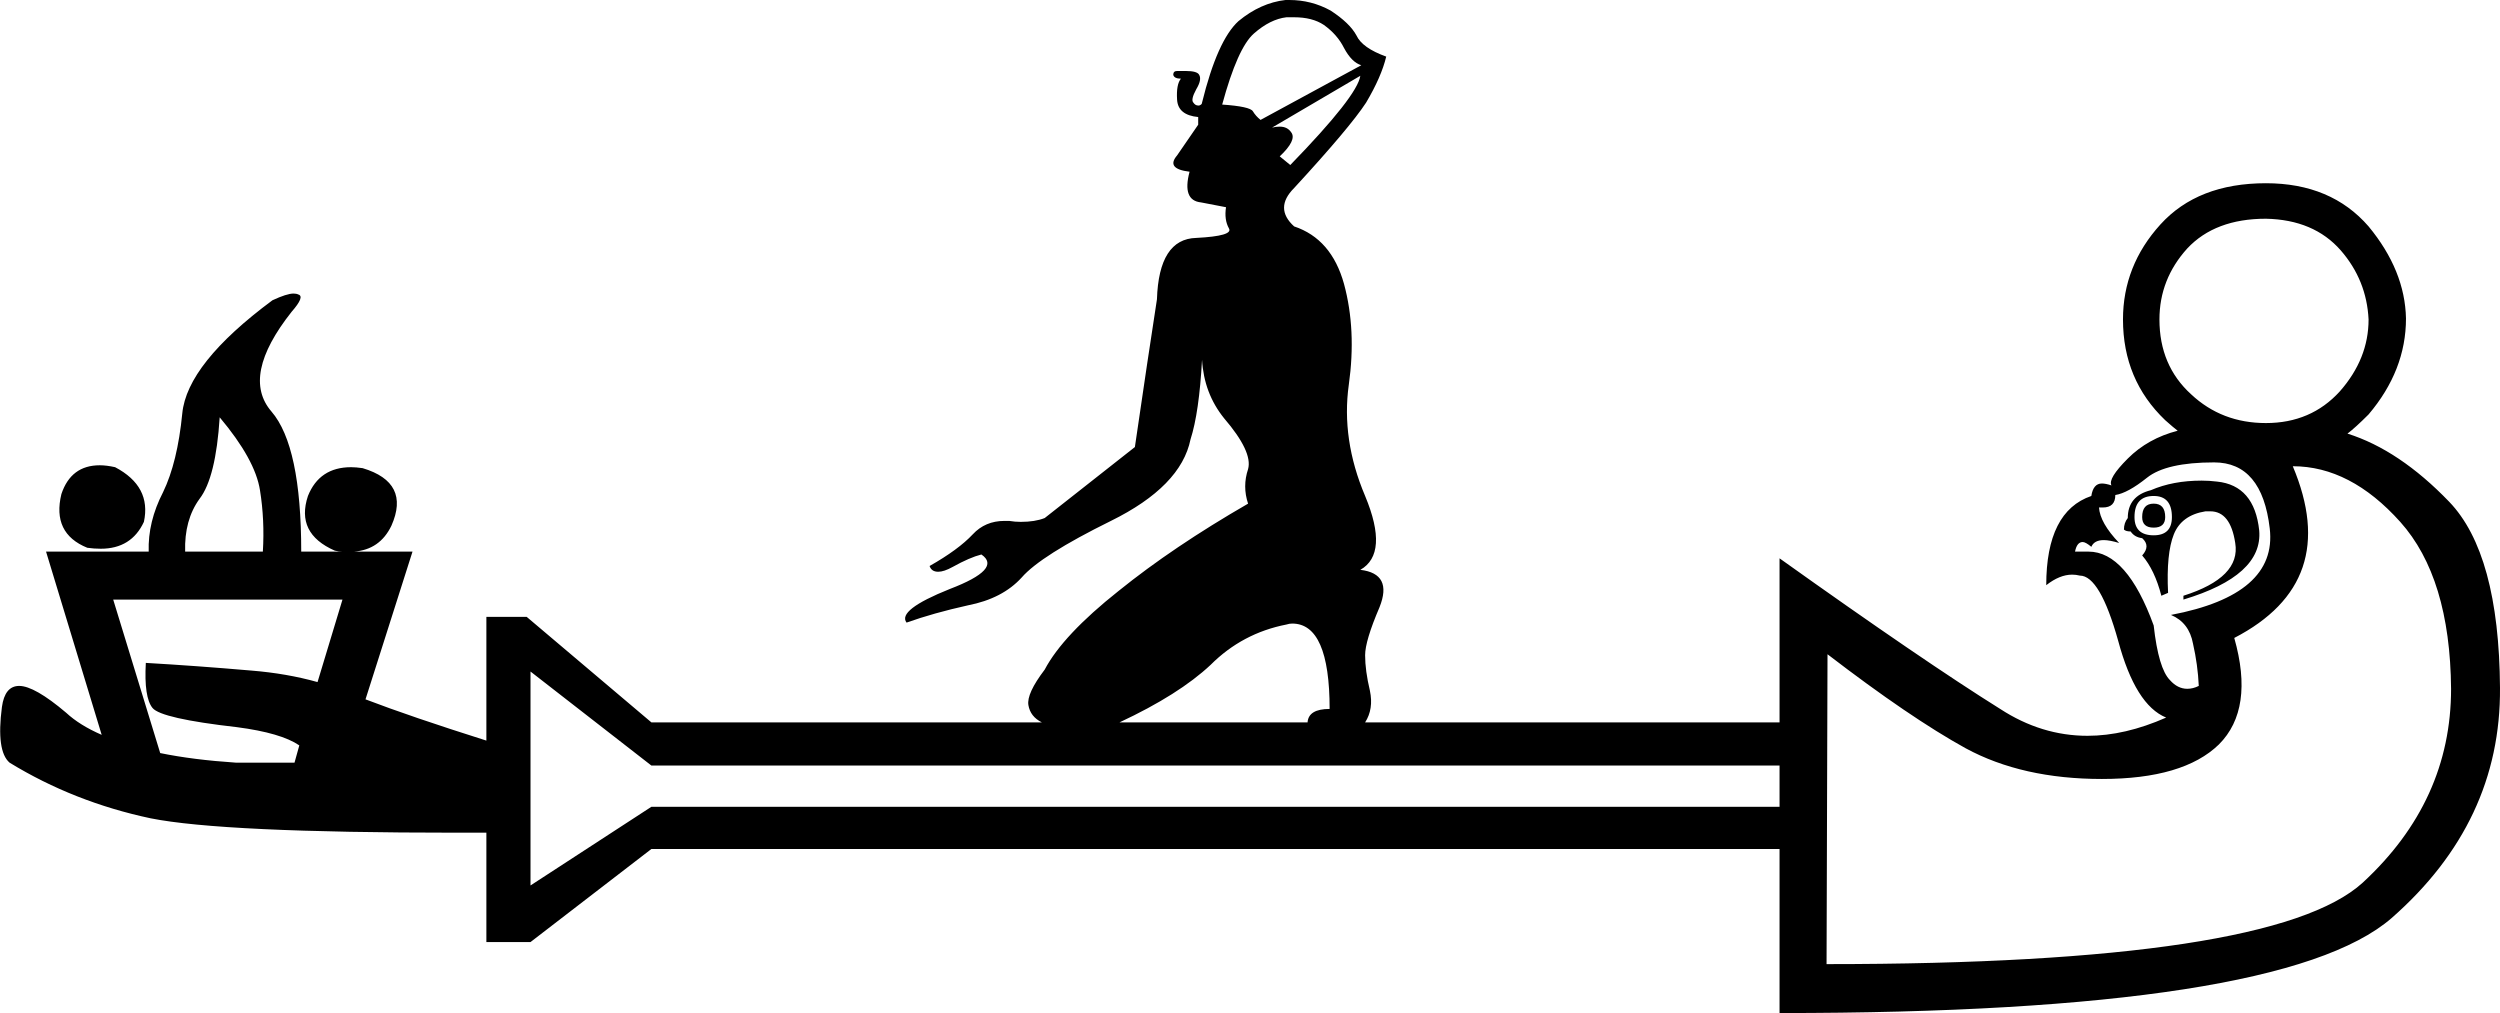 <?xml version='1.0' encoding ='UTF-8' standalone='no'?>
<svg width='26.06' height='10.56' xmlns='http://www.w3.org/2000/svg' xmlns:xlink='http://www.w3.org/1999/xlink'  version='1.1' >
<path style='fill:black; stroke:none' d=' M 13.49 0.18  Q 13.68 0.18 13.8 0.26  Q 13.94 0.36 14.01 0.5  Q 14.09 0.65 14.19 0.68  L 13.14 1.25  Q 13.09 1.21 13.06 1.16  Q 13.03 1.11 12.74 1.09  Q 12.9 0.5 13.07 0.35  Q 13.24 0.2 13.41 0.18  Q 13.45 0.18 13.49 0.18  Z  M 14.18 0.79  Q 14.15 1 13.45 1.72  L 13.34 1.63  Q 13.52 1.46 13.46 1.38  Q 13.42 1.32 13.34 1.32  Q 13.3 1.32 13.26 1.33  L 14.18 0.79  Z  M 23.62 2.28  Q 24.12 2.29 24.4 2.61  Q 24.67 2.92 24.69 3.33  Q 24.69 3.74 24.39 4.08  Q 24.09 4.41 23.62 4.41  Q 23.16 4.41 22.84 4.11  Q 22.51 3.81 22.51 3.33  Q 22.51 2.91 22.8 2.59  Q 23.09 2.28 23.62 2.28  Z  M 22.45 5.25  Q 22.33 5.25 22.33 5.39  Q 22.33 5.5 22.45 5.5  Q 22.57 5.5 22.57 5.39  Q 22.57 5.25 22.45 5.25  Z  M 22.45 5.17  Q 22.64 5.17 22.64 5.39  Q 22.64 5.58 22.45 5.58  Q 22.25 5.58 22.25 5.39  Q 22.25 5.17 22.45 5.17  Z  M 1.04 4.85  Q 0.74 4.85 0.64 5.15  Q 0.54 5.56 0.91 5.71  Q 0.98 5.72 1.05 5.72  Q 1.37 5.72 1.5 5.44  Q 1.58 5.07 1.2 4.87  Q 1.11 4.85 1.04 4.85  Z  M 2.29 4.35  Q 2.66 4.79 2.71 5.11  Q 2.76 5.42 2.74 5.75  L 1.93 5.75  Q 1.92 5.42 2.08 5.2  Q 2.25 4.98 2.29 4.35  Z  M 3.66 4.87  Q 3.33 4.87 3.21 5.17  Q 3.08 5.56 3.49 5.74  Q 3.53 5.75 3.57 5.75  L 3.69 5.75  Q 3.96 5.73 4.08 5.48  Q 4.28 5.03 3.78 4.88  Q 3.71 4.87 3.66 4.87  Z  M 22.95 5.01  Q 22.65 5.01 22.42 5.11  Q 22.18 5.17 22.18 5.4  Q 22.14 5.45 22.14 5.52  Q 22.16 5.54 22.21 5.54  Q 22.25 5.6 22.33 5.61  Q 22.42 5.69 22.33 5.79  Q 22.46 5.94 22.53 6.21  L 22.6 6.18  Q 22.58 5.77 22.66 5.57  Q 22.74 5.37 22.99 5.33  Q 23.01 5.33 23.04 5.33  Q 23.25 5.33 23.3 5.66  Q 23.36 6.02 22.76 6.21  L 22.76 6.25  Q 23.59 6 23.55 5.53  Q 23.5 5.06 23.11 5.02  Q 23.03 5.01 22.95 5.01  Z  M 3.31 7.11  Q 3.31 7.11 3.31 7.11  L 3.31 7.11  L 3.31 7.11  Z  M 23.08 4.82  Q 23.58 4.82 23.66 5.51  Q 23.74 6.2 22.63 6.41  Q 22.82 6.49 22.86 6.71  Q 22.91 6.93 22.92 7.15  Q 22.86 7.18 22.8 7.18  Q 22.7 7.18 22.62 7.09  Q 22.5 6.97 22.45 6.52  Q 22.17 5.75 21.77 5.75  Q 21.76 5.75 21.75 5.75  L 21.63 5.75  Q 21.65 5.65 21.71 5.65  Q 21.74 5.65 21.8 5.7  Q 21.83 5.63 21.93 5.63  Q 21.99 5.63 22.09 5.66  Q 21.89 5.45 21.88 5.29  L 21.88 5.29  Q 21.9 5.29 21.92 5.29  Q 22.05 5.29 22.05 5.16  Q 22.18 5.14 22.38 4.98  Q 22.58 4.82 23.08 4.82  Z  M 13.47 6.5  Q 13.86 6.5 13.86 7.39  Q 13.64 7.39 13.63 7.53  L 11.67 7.53  Q 12.29 7.24 12.62 6.93  Q 12.95 6.6 13.41 6.51  Q 13.44 6.5 13.47 6.5  Z  M 3.57 6.25  L 3.31 7.11  L 3.31 7.11  Q 2.99 7.02 2.62 6.99  Q 2.04 6.94 1.52 6.91  L 1.52 6.91  Q 1.5 7.27 1.59 7.38  Q 1.68 7.49 2.47 7.58  Q 2.93 7.64 3.12 7.77  L 3.12 7.77  L 3.07 7.95  L 2.46 7.95  Q 2.01 7.92 1.67 7.85  L 1.67 7.85  L 1.18 6.25  Z  M 5.53 7  L 6.79 7.98  L 18.55 7.98  L 18.55 8.41  L 6.79 8.41  L 5.53 9.23  L 5.53 7  Z  M 23.9 4.86  Q 24.5 4.86 25.02 5.44  Q 25.54 6.02 25.55 7.18  Q 25.55 8.35 24.63 9.2  Q 23.7 10.05 19.04 10.05  L 19.05 6.82  Q 19.91 7.48 20.49 7.8  Q 21.08 8.12 21.91 8.12  Q 22.76 8.12 23.13 7.76  Q 23.5 7.39 23.29 6.65  Q 24.41 6.07 23.9 4.86  Z  M 13.44 0  Q 13.42 0 13.4 0  Q 13.14 0.03 12.91 0.22  Q 12.69 0.42 12.53 1.07  Q 12.53 1.09 12.5 1.1  Q 12.49 1.1 12.49 1.1  Q 12.46 1.1 12.44 1.07  Q 12.41 1.04 12.47 0.93  Q 12.53 0.83 12.5 0.78  Q 12.48 0.74 12.36 0.74  Q 12.32 0.74 12.27 0.74  Q 12.23 0.74 12.23 0.78  Q 12.24 0.82 12.31 0.82  Q 12.26 0.88 12.27 1.04  Q 12.28 1.2 12.49 1.22  L 12.49 1.3  L 12.27 1.62  Q 12.15 1.76 12.4 1.79  Q 12.32 2.09 12.52 2.11  L 12.78 2.16  Q 12.76 2.29 12.81 2.38  Q 12.86 2.46 12.47 2.48  Q 12.08 2.49 12.06 3.12  Q 11.97 3.7 11.83 4.66  L 10.89 5.4  Q 10.79 5.44 10.64 5.44  Q 10.58 5.44 10.52 5.43  Q 10.49 5.43 10.47 5.43  Q 10.27 5.43 10.14 5.57  Q 9.99 5.73 9.69 5.9  Q 9.71 5.96 9.78 5.96  Q 9.84 5.96 9.93 5.91  Q 10.11 5.81 10.23 5.78  L 10.23 5.78  Q 10.45 5.93 9.9 6.14  Q 9.35 6.36 9.45 6.49  Q 9.73 6.39 10.09 6.31  Q 10.45 6.24 10.65 6.02  Q 10.85 5.79 11.58 5.43  Q 12.31 5.07 12.41 4.58  Q 12.5 4.3 12.53 3.75  L 12.53 3.75  Q 12.55 4.1 12.76 4.36  Q 13.06 4.71 13.01 4.89  Q 12.95 5.07 13.01 5.25  Q 12.23 5.7 11.66 6.16  Q 11.08 6.62 10.89 6.98  Q 10.7 7.23 10.72 7.35  Q 10.74 7.47 10.86 7.53  L 6.79 7.53  L 5.49 6.43  L 5.07 6.43  L 5.07 7.72  Q 4.28 7.47 3.81 7.29  L 3.81 7.29  L 4.3 5.75  L 3.69 5.75  Q 3.66 5.75 3.63 5.75  Q 3.6 5.75 3.57 5.75  L 3.14 5.75  Q 3.14 4.65 2.83 4.29  Q 2.51 3.92 3.04 3.25  Q 3.18 3.09 3.11 3.07  Q 3.09 3.06 3.06 3.06  Q 2.99 3.06 2.84 3.13  Q 1.95 3.79 1.9 4.31  Q 1.85 4.82 1.7 5.13  Q 1.54 5.44 1.55 5.75  L 0.48 5.75  L 1.06 7.66  L 1.06 7.66  Q 0.83 7.56 0.69 7.43  Q 0.36 7.15 0.2 7.15  Q 0.05 7.15 0.02 7.37  Q -0.04 7.83 0.1 7.95  Q 0.77 8.36 1.57 8.53  Q 2.32 8.68 4.76 8.68  Q 4.91 8.68 5.07 8.68  L 5.07 9.82  L 5.53 9.82  L 6.79 8.85  L 18.55 8.85  L 18.55 10.56  Q 23.79 10.56 24.93 9.57  Q 26.07 8.57 26.06 7.17  Q 26.05 5.77 25.53 5.23  Q 25.01 4.69 24.47 4.52  Q 24.55 4.46 24.69 4.32  Q 25.08 3.86 25.08 3.32  Q 25.07 2.82 24.69 2.36  Q 24.3 1.91 23.62 1.91  Q 22.91 1.91 22.52 2.34  Q 22.13 2.77 22.13 3.33  Q 22.13 3.96 22.57 4.38  Q 22.66 4.46 22.7 4.49  Q 22.39 4.57 22.18 4.78  Q 21.97 4.99 22.01 5.06  Q 21.95 5.04 21.91 5.04  Q 21.82 5.04 21.8 5.17  Q 21.33 5.33 21.33 6.1  Q 21.47 5.99 21.6 5.99  Q 21.64 5.99 21.68 6  Q 21.89 6 22.08 6.68  Q 22.26 7.35 22.58 7.48  Q 22.15 7.67 21.76 7.67  Q 21.28 7.67 20.85 7.39  Q 20.05 6.89 18.55 5.82  L 18.55 7.53  L 14.23 7.53  Q 14.32 7.39 14.28 7.2  Q 14.23 6.99 14.23 6.83  Q 14.23 6.68 14.38 6.33  Q 14.52 5.98 14.18 5.94  Q 14.48 5.77 14.23 5.17  Q 13.98 4.58 14.06 4.01  Q 14.14 3.44 14.01 2.96  Q 13.88 2.49 13.49 2.36  Q 13.28 2.17 13.49 1.96  Q 14.07 1.33 14.24 1.07  Q 14.4 0.8 14.45 0.59  Q 14.2 0.5 14.14 0.37  Q 14.07 0.24 13.87 0.11  Q 13.67 0 13.44 0  Z '/></svg>
